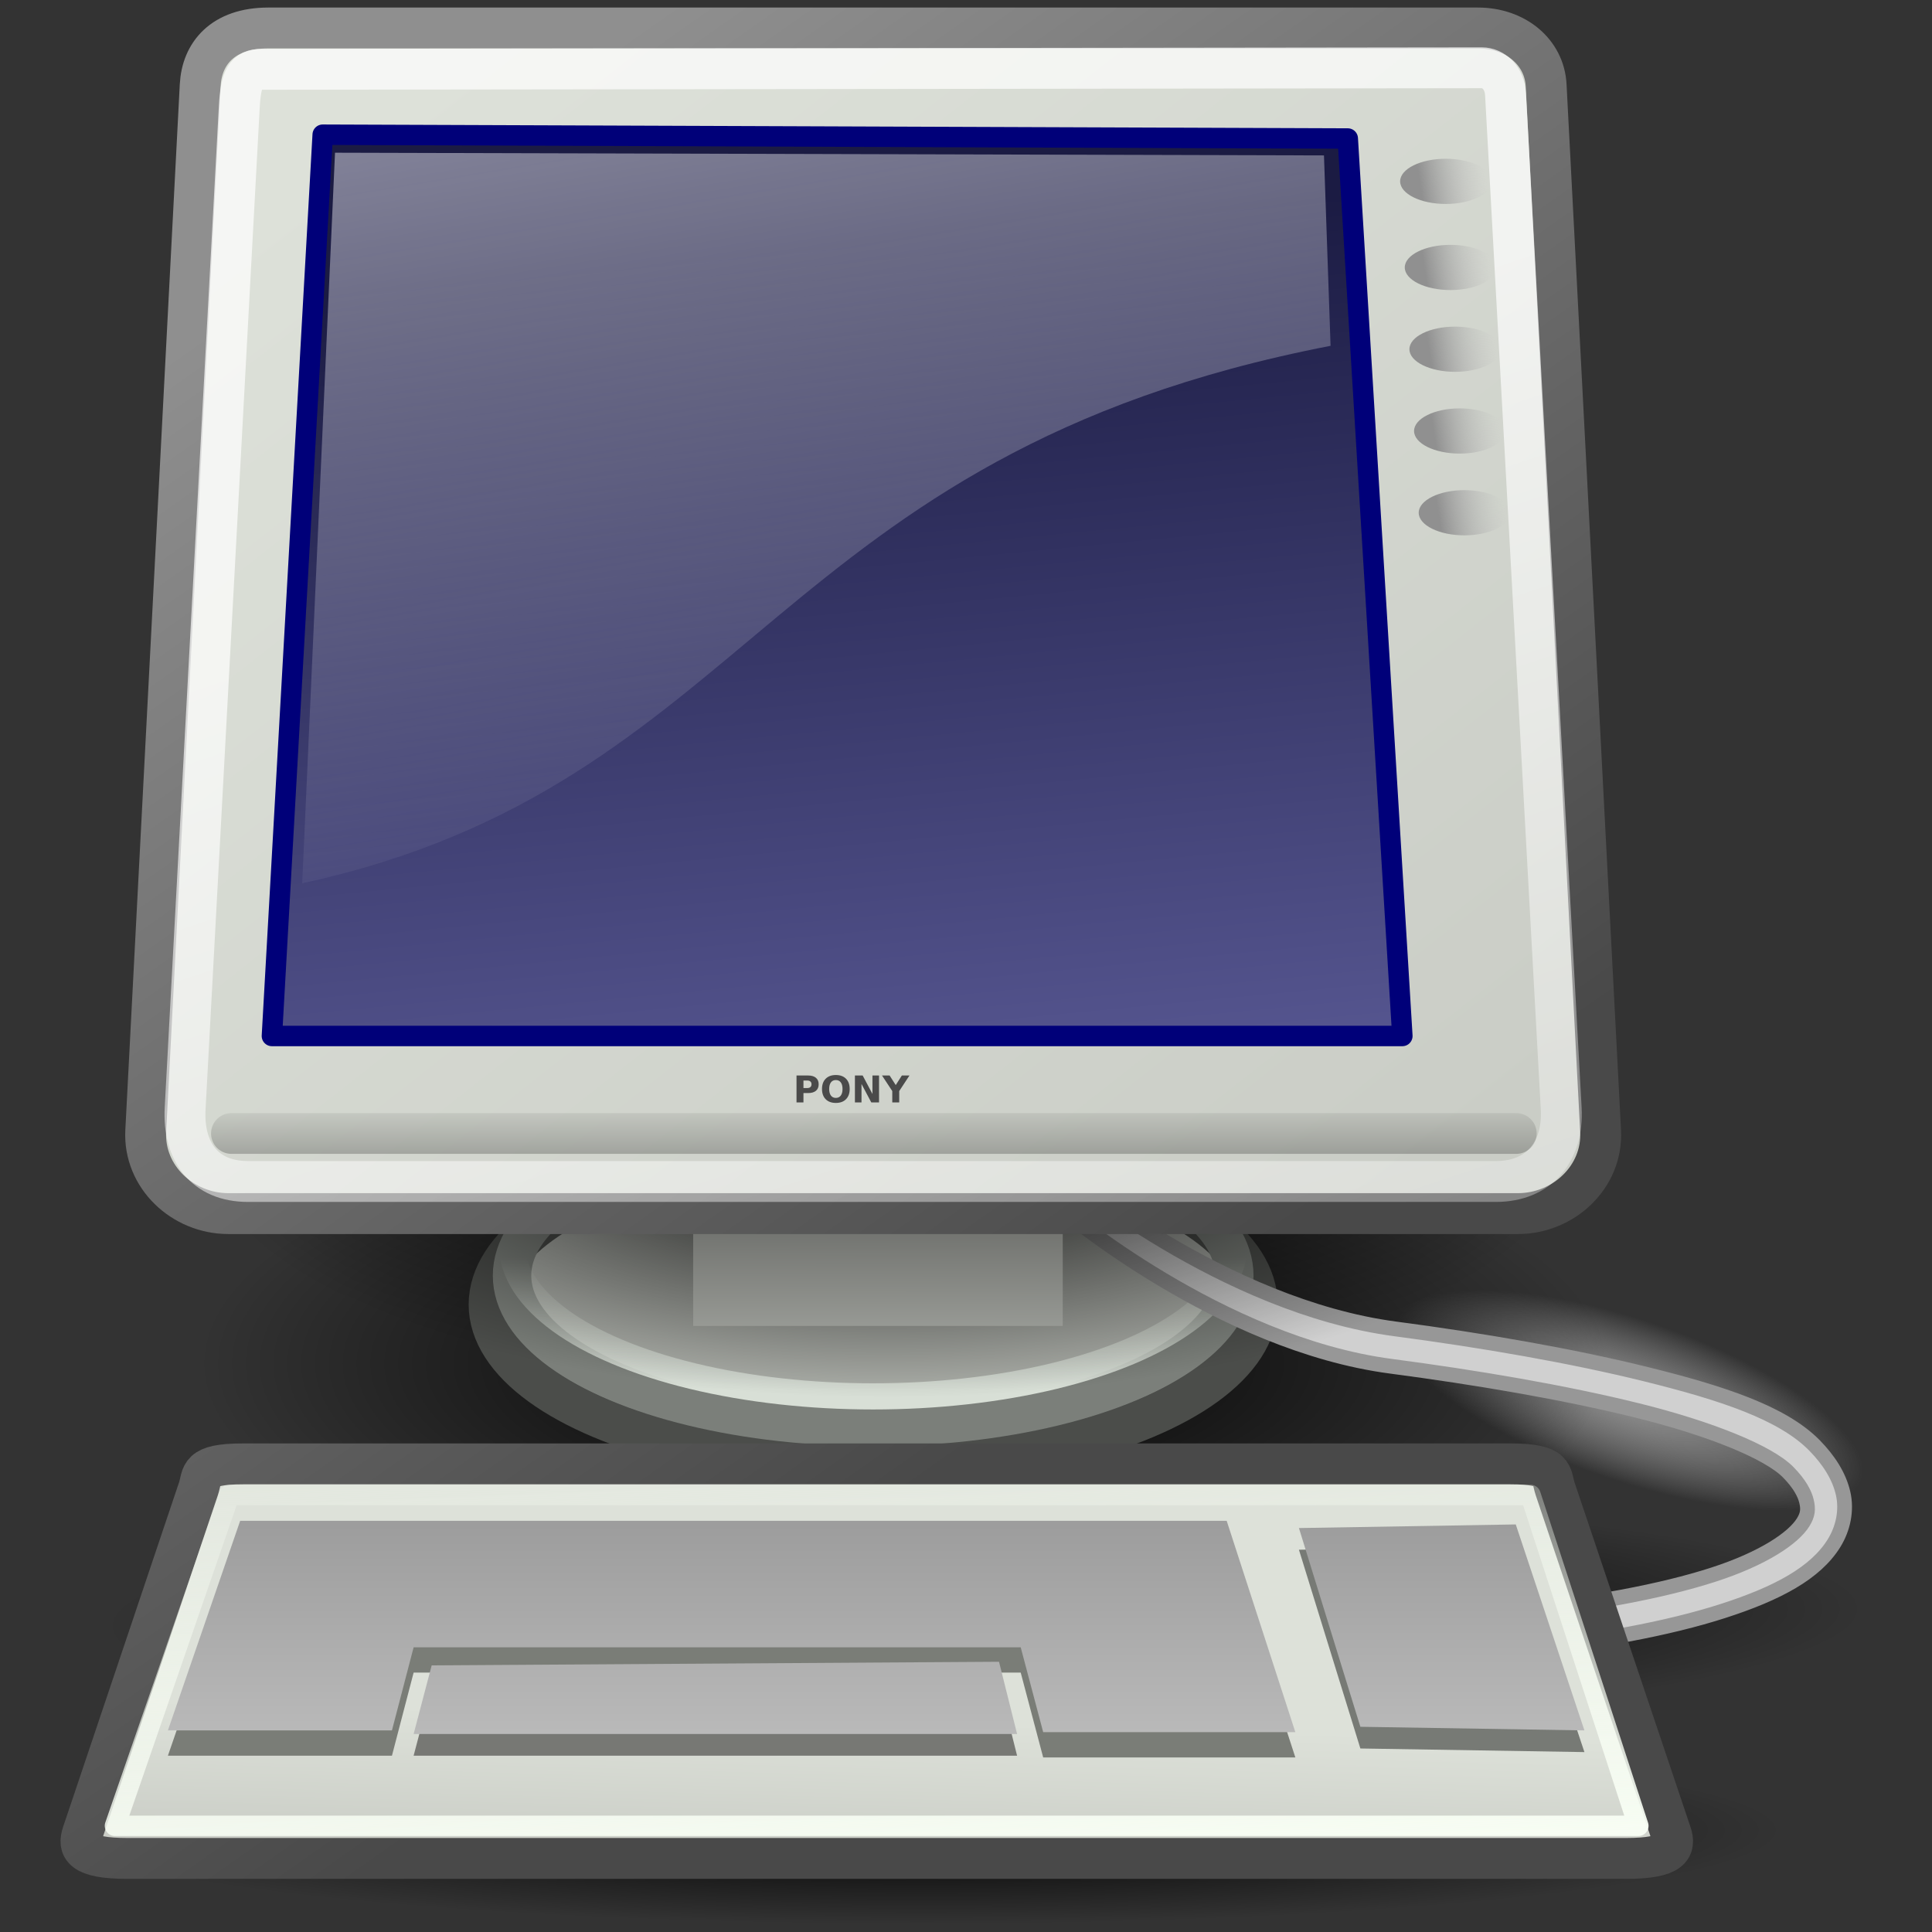 <?xml version="1.0" encoding="UTF-8" standalone="no"?>
<svg
   xmlns:dc="http://purl.org/dc/elements/1.1/"
   xmlns:cc="http://creativecommons.org/ns#"
   xmlns:rdf="http://www.w3.org/1999/02/22-rdf-syntax-ns#"
   xmlns:svg="http://www.w3.org/2000/svg"
   xmlns="http://www.w3.org/2000/svg"
   xmlns:xlink="http://www.w3.org/1999/xlink"
   xmlns:sodipodi="http://sodipodi.sourceforge.net/DTD/sodipodi-0.dtd"
   xmlns:inkscape="http://www.inkscape.org/namespaces/inkscape"
   width="256px"
   height="256px"
   id="svg2327"
   sodipodi:version="0.32"
   inkscape:version="1.0.1 (3bc2e813f5, 2020-09-07)"
   sodipodi:docname="computer.svg"
   inkscape:output_extension="org.inkscape.output.svg.inkscape"
   version="1.1"
   inkscape:export-filename="..\..\256x256\devices\computer.png"
   inkscape:export-xdpi="96"
   inkscape:export-ydpi="96">
  <rect width="100%" height="100%" fill="#333333" stroke="none"/>
  <title
     id="title1073">Computer Icon</title>
  <defs
     id="defs3">
    <linearGradient
       id="linearGradient2985"
       inkscape:collect="always">
      <stop
         id="stop2987"
         offset="0"
         style="stop-color:#d8dfd6;stop-opacity:1;" />
      <stop
         id="stop2989"
         offset="1"
         style="stop-color:#d8dfd6;stop-opacity:0;" />
    </linearGradient>
    <linearGradient
       id="linearGradient2752">
      <stop
         id="stop2754"
         offset="0"
         style="stop-color:#9d9d9d;stop-opacity:1;" />
      <stop
         id="stop2756"
         offset="1"
         style="stop-color:#b9b9b9;stop-opacity:1;" />
    </linearGradient>
    <linearGradient
       id="linearGradient2711">
      <stop
         id="stop2713"
         offset="0"
         style="stop-color:#909090;stop-opacity:1;" />
      <stop
         id="stop2715"
         offset="1"
         style="stop-color:#bebebe;stop-opacity:0;" />
    </linearGradient>
    <linearGradient
       id="linearGradient2701">
      <stop
         id="stop2703"
         offset="0"
         style="stop-color:#585956;stop-opacity:1;" />
      <stop
         id="stop2705"
         offset="1"
         style="stop-color:#bbbeb8;stop-opacity:1;" />
    </linearGradient>
    <linearGradient
       id="linearGradient2683"
       inkscape:collect="always">
      <stop
         id="stop2685"
         offset="0"
         style="stop-color:#000000;stop-opacity:1;" />
      <stop
         id="stop2687"
         offset="1"
         style="stop-color:#000000;stop-opacity:0;" />
    </linearGradient>
    <linearGradient
       id="linearGradient2675">
      <stop
         id="stop2677"
         offset="0"
         style="stop-color:#5b5b97;stop-opacity:1;" />
      <stop
         id="stop2679"
         offset="1"
         style="stop-color:#1b1b43;stop-opacity:1;" />
    </linearGradient>
    <linearGradient
       id="linearGradient2667">
      <stop
         id="stop2669"
         offset="0"
         style="stop-color:#ffffff;stop-opacity:1;" />
      <stop
         id="stop2671"
         offset="1"
         style="stop-color:#fcfcff;stop-opacity:0;" />
    </linearGradient>
    <linearGradient
       id="linearGradient2635"
       inkscape:collect="always">
      <stop
         id="stop2637"
         offset="0"
         style="stop-color:#f9fff5;stop-opacity:1;" />
      <stop
         id="stop2639"
         offset="1"
         style="stop-color:#f9fff5;stop-opacity:0;" />
    </linearGradient>
    <linearGradient
       inkscape:collect="always"
       id="linearGradient2454">
      <stop
         style="stop-color:#000000;stop-opacity:1;"
         offset="0"
         id="stop2456" />
      <stop
         style="stop-color:#000000;stop-opacity:0;"
         offset="1"
         id="stop2458" />
    </linearGradient>
    <linearGradient
       inkscape:collect="always"
       id="linearGradient2415">
      <stop
         style="stop-color:#ffffff;stop-opacity:1;"
         offset="0"
         id="stop2417" />
      <stop
         style="stop-color:#ffffff;stop-opacity:0;"
         offset="1"
         id="stop2419" />
    </linearGradient>
    <linearGradient
       id="linearGradient2253">
      <stop
         style="stop-color:#8f8f8f;stop-opacity:1;"
         offset="0"
         id="stop2255" />
      <stop
         style="stop-color:#494949;stop-opacity:1;"
         offset="1"
         id="stop2257" />
    </linearGradient>
    <linearGradient
       id="linearGradient2245">
      <stop
         style="stop-color:#dde1d9;stop-opacity:1;"
         offset="0"
         id="stop2247" />
      <stop
         style="stop-color:#cacdc6;stop-opacity:1;"
         offset="1"
         id="stop2249" />
    </linearGradient>
    <linearGradient
       inkscape:collect="always"
       xlink:href="#linearGradient2245"
       id="linearGradient2251"
       gradientTransform="matrix(6.108,0,0,4.785,-13.566,-12.516)"
       x1="8.612"
       y1="7.229"
       x2="34.784"
       y2="33.34"
       gradientUnits="userSpaceOnUse" />
    <linearGradient
       inkscape:collect="always"
       xlink:href="#linearGradient2415"
       id="linearGradient2421"
       gradientTransform="matrix(5.991,0,0,4.879,0.626,-0.058)"
       x1="17.698"
       y1="13.005"
       x2="34.975"
       y2="55.201"
       gradientUnits="userSpaceOnUse" />
    <radialGradient
       inkscape:collect="always"
       xlink:href="#linearGradient2454"
       id="radialGradient2460"
       gradientTransform="matrix(10.64,0,0,3.843,-16.346,-79.084)"
       cx="12.576"
       cy="67.502"
       fx="12.576"
       fy="67.502"
       r="8.766"
       gradientUnits="userSpaceOnUse" />
    <radialGradient
       inkscape:collect="always"
       xlink:href="#linearGradient2454"
       id="radialGradient2464"
       gradientUnits="userSpaceOnUse"
       gradientTransform="matrix(10.412,0,0,3.843,-15.477,-108.3)"
       cx="12.576"
       cy="67.502"
       fx="12.576"
       fy="67.502"
       r="8.766" />
    <radialGradient
       r="8.766"
       fy="67.502"
       fx="12.576"
       cy="67.502"
       cx="12.576"
       gradientTransform="matrix(13.298,-6.3776906e-8,0,1.812,-40.903,92.826)"
       gradientUnits="userSpaceOnUse"
       id="radialGradient2659"
       xlink:href="#linearGradient2454"
       inkscape:collect="always" />
    <linearGradient
       gradientUnits="userSpaceOnUse"
       y2="26.729"
       x2="17.199"
       y1="1.654"
       x1="11.492"
       gradientTransform="matrix(6.698,0,0,4.844,-1.588,-12.663)"
       id="linearGradient2673"
       xlink:href="#linearGradient2667"
       inkscape:collect="always" />
    <linearGradient
       gradientUnits="userSpaceOnUse"
       y2="8.867"
       x2="16.316"
       y1="32.622"
       x1="19.15"
       gradientTransform="matrix(6.348,0,0,5.111,-0.878,-12.663)"
       id="linearGradient2681"
       xlink:href="#linearGradient2675"
       inkscape:collect="always" />
    <linearGradient
       gradientUnits="userSpaceOnUse"
       y2="162.451"
       x2="3.707"
       y1="171.291"
       x1="3.707"
       gradientTransform="matrix(30.844,0,0,0.948,0.626,-9.137)"
       id="linearGradient2689"
       xlink:href="#linearGradient2683"
       inkscape:collect="always" />
    <linearGradient
       gradientUnits="userSpaceOnUse"
       y2="64.893"
       x2="12.128"
       y1="53.535"
       x1="12.207"
       gradientTransform="matrix(9.82,0,0,2.977,-4.78,-5.464)"
       id="linearGradient2707"
       xlink:href="#linearGradient2701"
       inkscape:collect="always" />
    <linearGradient
       gradientUnits="userSpaceOnUse"
       y2="3.845"
       x2="35.521"
       y1="3.938"
       x1="34.301"
       id="linearGradient2717"
       xlink:href="#linearGradient2711"
       inkscape:collect="always"
       gradientTransform="matrix(7.197,0,0,3.56,-61.112,9.965)" />
    <linearGradient
       y2="3.845"
       x2="35.521"
       y1="3.938"
       x1="34.301"
       gradientUnits="userSpaceOnUse"
       id="linearGradient2721"
       xlink:href="#linearGradient2711"
       inkscape:collect="always"
       gradientTransform="matrix(7.197,0,0,3.56,-60.497,21.35)" />
    <linearGradient
       y2="3.845"
       x2="35.521"
       y1="3.938"
       x1="34.301"
       gradientUnits="userSpaceOnUse"
       id="linearGradient2725"
       xlink:href="#linearGradient2711"
       inkscape:collect="always"
       gradientTransform="matrix(7.197,0,0,3.56,-59.883,32.163)" />
    <linearGradient
       y2="3.845"
       x2="35.521"
       y1="3.938"
       x1="34.301"
       gradientUnits="userSpaceOnUse"
       id="linearGradient2729"
       xlink:href="#linearGradient2711"
       inkscape:collect="always"
       gradientTransform="matrix(7.197,0,0,3.56,-59.269,42.975)" />
    <linearGradient
       y2="3.845"
       x2="35.521"
       y1="3.938"
       x1="34.301"
       gradientUnits="userSpaceOnUse"
       id="linearGradient2733"
       xlink:href="#linearGradient2711"
       inkscape:collect="always"
       gradientTransform="matrix(7.197,0,0,3.56,-58.655,53.788)" />
    <linearGradient
       y2="74.098"
       x2="8.649"
       y1="101.285"
       x1="13.629"
       gradientTransform="matrix(11.589,0,0,2.522,0.626,-8.215)"
       gradientUnits="userSpaceOnUse"
       id="linearGradient2741"
       xlink:href="#linearGradient2635"
       inkscape:collect="always" />
    <linearGradient
       gradientUnits="userSpaceOnUse"
       y2="100.2"
       x2="8.113"
       y1="88.509"
       x1="8.113"
       gradientTransform="matrix(12.488,0,0,2.341,-4.78,-5.464)"
       id="linearGradient2758"
       xlink:href="#linearGradient2752"
       inkscape:collect="always" />
    <linearGradient
       gradientUnits="userSpaceOnUse"
       y2="31.246"
       x2="32.537"
       y1="5.382"
       x1="10.391"
       gradientTransform="matrix(5.971,0,0,4.895,-4.78,-5.464)"
       id="linearGradient2979"
       xlink:href="#linearGradient2253"
       inkscape:collect="always" />
    <linearGradient
       y2="52.536"
       x2="18.177"
       y1="48.643"
       x1="18.317"
       gradientTransform="matrix(6.108,0,0,4.785,-4.78,-5.464)"
       gradientUnits="userSpaceOnUse"
       id="linearGradient2981"
       xlink:href="#linearGradient2245"
       inkscape:collect="always" />
    <linearGradient
       gradientUnits="userSpaceOnUse"
       y2="44.879"
       x2="-23.886"
       y1="49.953"
       x1="-23.886"
       gradientTransform="matrix(7.589,0,0,3.405,294.754,13.573)"
       id="linearGradient2991"
       xlink:href="#linearGradient2985"
       inkscape:collect="always" />
    <linearGradient
       y2="100.2"
       x2="8.113"
       y1="88.509"
       x1="8.113"
       gradientTransform="matrix(12.488,0,0,2.341,-4.78,-5.464)"
       gradientUnits="userSpaceOnUse"
       id="linearGradient1409"
       xlink:href="#linearGradient2752"
       inkscape:collect="always" />
    <linearGradient
       y2="100.2"
       x2="8.113"
       y1="88.509"
       x1="8.113"
       gradientTransform="matrix(12.488,0,0,2.341,-4.78,-5.464)"
       gradientUnits="userSpaceOnUse"
       id="linearGradient1411"
       xlink:href="#linearGradient2752"
       inkscape:collect="always" />
    <linearGradient
       y2="31.246"
       x2="32.537"
       y1="5.382"
       x1="10.391"
       gradientTransform="matrix(5.971,0,0,4.895,-4.78,-5.464)"
       gradientUnits="userSpaceOnUse"
       id="linearGradient1413"
       xlink:href="#linearGradient2253"
       inkscape:collect="always" />
    <radialGradient
       r="8.766"
       fy="67.502"
       fx="12.576"
       cy="67.502"
       cx="12.576"
       gradientTransform="matrix(12.997,0,0,1.421,-43.512,146.102)"
       gradientUnits="userSpaceOnUse"
       id="radialGradient2659-8"
       xlink:href="#linearGradient2683"
       inkscape:collect="always" />
    <radialGradient
       r="8.766"
       fy="67.502"
       fx="12.576"
       cy="67.502"
       cx="12.576"
       gradientTransform="matrix(3.702,0,0,1.218,222.111,22.326)"
       gradientUnits="userSpaceOnUse"
       id="radialGradient2659-8-7"
       xlink:href="#linearGradient2711"
       inkscape:collect="always" />
    <radialGradient
       inkscape:collect="always"
       xlink:href="#linearGradient2711"
       id="radialGradient1071"
       gradientUnits="userSpaceOnUse"
       gradientTransform="matrix(3.702,0,0,1.218,222.111,22.326)"
       cx="12.576"
       cy="67.502"
       fx="12.576"
       fy="67.502"
       r="8.766" />
  </defs>
  <sodipodi:namedview
     id="base"
     pagecolor="#ffffff"
     bordercolor="#666666"
     borderopacity="0.122"
     inkscape:pageopacity="0.0"
     inkscape:pageshadow="2"
     inkscape:zoom="2"
     inkscape:cx="113.4314"
     inkscape:cy="132.17609"
     inkscape:current-layer="layer1"
     showgrid="false"
     inkscape:grid-bbox="true"
     inkscape:document-units="px"
     inkscape:window-width="1396"
     inkscape:window-height="797"
     inkscape:window-x="402"
     inkscape:window-y="30"
     inkscape:showpageshadow="false"
     inkscape:document-rotation="0"
     inkscape:snap-global="false"
     inkscape:pagecheckerboard="true"
     inkscape:window-maximized="0" />
  <g
     id="layer1"
     inkscape:label="Layer 1"
     inkscape:groupmode="layer">
    <g
       id="g1069"
       transform="matrix(1.002,0,0,1.002,1.988,-0.002)">
      <ellipse
         id="path2657-9-5"
         style="color:#000000;display:inline;overflow:visible;visibility:visible;fill:url(#radialGradient1071);fill-opacity:1;fill-rule:evenodd;stroke:none;stroke-width:2.124;stroke-linecap:round;stroke-linejoin:miter;stroke-miterlimit:4;stroke-dashoffset:0;stroke-opacity:0.701;marker:none;marker-start:none;marker-mid:none;marker-end:none"
         cx="268.672"
         cy="104.543"
         rx="32.457"
         ry="10.677"
         transform="matrix(0.944,0.33,-0.384,0.923,0,0)" />
      <ellipse
         id="path2657-9"
         style="color:#000000;display:inline;overflow:visible;visibility:visible;fill:url(#radialGradient2659-8);fill-opacity:1;fill-rule:evenodd;stroke:none;stroke-width:4.298;stroke-linecap:round;stroke-linejoin:miter;stroke-miterlimit:4;stroke-dashoffset:0;stroke-opacity:0.701;marker:none;marker-start:none;marker-mid:none;marker-end:none"
         cx="119.937"
         cy="242.041"
         rx="113.937"
         ry="12.459" />
      <ellipse
         id="path2657"
         style="color:#000000;display:inline;overflow:visible;visibility:visible;fill:url(#radialGradient2659);fill-opacity:1;fill-rule:evenodd;stroke:none;stroke-width:4.909;stroke-linecap:round;stroke-linejoin:miter;stroke-miterlimit:4;stroke-dashoffset:0;stroke-opacity:0.701;marker:none;marker-start:none;marker-mid:none;marker-end:none"
         cx="126.333"
         cy="215.161"
         rx="116.577"
         ry="15.887"
         transform="matrix(1,-0.01,0.009,1,0,0)" />
      <ellipse
         style="color:#000000;display:inline;overflow:visible;visibility:visible;fill:url(#radialGradient2460);fill-opacity:1;fill-rule:evenodd;stroke:none;stroke-width:6.394;stroke-linecap:round;stroke-linejoin:miter;stroke-miterlimit:4;stroke-dashoffset:0;stroke-opacity:0.701;marker:none;marker-start:none;marker-mid:none;marker-end:none"
         id="path2452"
         cx="117.457"
         cy="180.329"
         rx="93.272"
         ry="33.689" />
      <ellipse
         style="color:#000000;display:inline;overflow:visible;visibility:visible;fill:#adb0aa;fill-opacity:1;fill-rule:evenodd;stroke:#4b4d4a;stroke-width:5.406;stroke-linecap:butt;stroke-linejoin:miter;stroke-miterlimit:4;stroke-dashoffset:0;stroke-opacity:1;marker:none;marker-start:none;marker-mid:none;marker-end:none"
         id="path2407"
         cx="113.485"
         cy="172.513"
         rx="50.79"
         ry="21.299" />
      <ellipse
         id="path1825"
         style="color:#000000;display:inline;overflow:visible;visibility:visible;fill:none;fill-opacity:1;fill-rule:evenodd;stroke:#7b7f7a;stroke-width:5.083;stroke-linecap:butt;stroke-linejoin:miter;stroke-miterlimit:4;stroke-dashoffset:0;stroke-opacity:1;marker:none;marker-start:none;marker-mid:none;marker-end:none"
         cx="113.485"
         cy="168.69"
         rx="47.756"
         ry="20.027" />
      <ellipse
         style="color:#000000;display:inline;overflow:visible;visibility:visible;fill:none;fill-opacity:1;fill-rule:evenodd;stroke:url(#linearGradient2991);stroke-width:3.46;stroke-linecap:butt;stroke-linejoin:miter;stroke-miterlimit:4;stroke-dashoffset:0;stroke-opacity:1;marker:none;marker-start:none;marker-mid:none;marker-end:none"
         id="path2983"
         cx="113.485"
         cy="164.635"
         rx="47.756"
         ry="20.027" />
      <path
         sodipodi:nodetypes="ccccccccccccccccc"
         style="fill:#d0d0d0;fill-opacity:1;fill-rule:evenodd;stroke:#979797;stroke-width:1.953;stroke-linecap:butt;stroke-linejoin:round;stroke-miterlimit:4;stroke-opacity:1"
         d="m 138.752,155.02 -0.302,4.931 c 0,0 20.896,17.748 43.493,20.723 11.298,1.488 22.972,3.464 32.62,5.856 9.647,2.392 17.341,5.521 19.934,8.167 1.5,1.531 2.18,2.829 2.416,3.852 0.237,1.024 0.185,1.75 -0.453,2.774 -1.275,2.048 -5.218,4.772 -11.93,6.934 -13.424,4.326 -37.309,7.088 -70.374,7.088 v 4.931 c 33.325,0 57.332,-2.602 71.733,-7.243 7.201,-2.32 12.202,-5.008 14.649,-8.938 1.223,-1.965 1.727,-4.381 1.208,-6.626 -0.519,-2.245 -1.858,-4.362 -3.775,-6.318 -4.241,-4.327 -12.259,-6.935 -22.2,-9.4 -9.94,-2.465 -21.823,-4.509 -33.224,-6.01 -22.803,-3.002 -43.795,-20.723 -43.795,-20.723 z"
         id="path2411" />
      <ellipse
         id="path2462"
         style="color:#000000;display:inline;overflow:visible;visibility:visible;fill:url(#radialGradient2464);fill-opacity:1;fill-rule:evenodd;stroke:none;stroke-width:6.326;stroke-linecap:round;stroke-linejoin:miter;stroke-miterlimit:4;stroke-dashoffset:0;stroke-opacity:0.701;marker:none;marker-start:none;marker-mid:none;marker-end:none"
         cx="115.457"
         cy="151.112"
         rx="91.272"
         ry="33.689" />
      <rect
         y="160.532"
         x="89.682"
         height="14.814"
         width="48.872"
         id="rect2699"
         style="color:#000000;display:inline;overflow:visible;visibility:visible;fill:url(#linearGradient2707);fill-opacity:1;fill-rule:evenodd;stroke:none;stroke-width:3.291;stroke-linecap:butt;stroke-linejoin:miter;stroke-miterlimit:4;stroke-dashoffset:0;stroke-opacity:1;marker:none;marker-start:none;marker-mid:none;marker-end:none" />
      <path
         style="color:#000000;display:inline;overflow:visible;visibility:visible;fill:url(#linearGradient2251);fill-opacity:1;fill-rule:evenodd;stroke:url(#linearGradient2979);stroke-width:5.406;stroke-linecap:butt;stroke-linejoin:miter;stroke-miterlimit:4;stroke-dashoffset:0;stroke-opacity:1;marker:none;marker-start:none;marker-mid:none;marker-end:none"
         d="M 33.502,3.703 H 193.467 c 4.927,0 8.781,3.155 9.011,7.578 l 7.202,138.285 c 0.315,6.043 -4.871,10.923 -10.923,10.923 H 28.212 c -6.051,0 -11.237,-4.88 -10.923,-10.923 L 24.491,11.281 c 0.218,-4.182 2.96,-7.578 9.011,-7.578 z"
         id="rect2404"
         sodipodi:nodetypes="cssssssss" />
      <path
         sodipodi:nodetypes="ccccc"
         id="path2377"
         d="M 40.69,17.815 33.974,137.001 H 183.464 L 176.246,18.32 Z"
         style="fill:url(#linearGradient2681);fill-opacity:1;fill-rule:evenodd;stroke:#000079;stroke-width:2.703;stroke-linecap:butt;stroke-linejoin:round;stroke-miterlimit:4;stroke-dasharray:none;stroke-opacity:1" />
      <path
         style="fill:none;fill-opacity:0.75;fill-rule:evenodd;stroke:url(#linearGradient2689);stroke-width:5.386;stroke-linecap:round;stroke-linejoin:miter;stroke-miterlimit:4;stroke-opacity:0.248"
         d="M 28.617,149.893 H 198.532"
         id="path2393" />
      <path
         sodipodi:nodetypes="cssssssss"
         id="path2397"
         d="m 32.603,9.168 161.357,-0.204 c 1.534,-0.002 3.024,1.283 3.147,3.528 l 7.363,134.096 c 0.314,5.715 -2.918,9.655 -8.641,9.655 H 30.803 c -5.723,0 -8.612,-3.94 -8.304,-9.655 L 29.658,14.162 c 0.209,-3.87 0.9,-4.992 2.944,-4.995 z"
         style="color:#000000;display:inline;overflow:visible;visibility:visible;fill:none;fill-opacity:1;fill-rule:evenodd;stroke:url(#linearGradient2421);stroke-width:5.406;stroke-linecap:butt;stroke-linejoin:miter;stroke-miterlimit:4;stroke-dashoffset:0;stroke-opacity:0.701;marker:none;marker-start:none;marker-mid:none;marker-end:none" />
      <path
         sodipodi:nodetypes="ccccc"
         style="opacity:0.531;fill:url(#linearGradient2673);fill-opacity:1;fill-rule:evenodd;stroke:none;stroke-width:1.352pt;stroke-linecap:butt;stroke-linejoin:miter;stroke-opacity:1"
         d="M 42.318,20.197 37.979,116.811 C 97.691,103.832 99.728,60.086 173.972,45.734 l -0.873,-25.18 z"
         id="path2443" />
      <path
         sodipodi:nodetypes="cssssssss"
         id="path2409"
         d="M 30.157,193.586 H 197.768 c 6.051,0 5.284,1.467 5.905,3.313 l 15.325,45.548 c 0.621,1.846 0.146,3.313 -5.905,3.313 H 14.831 c -6.051,0 -6.526,-1.467 -5.905,-3.313 L 24.252,196.899 c 0.621,-1.846 -0.146,-3.313 5.905,-3.313 z"
         style="color:#000000;display:inline;overflow:visible;visibility:visible;fill:url(#linearGradient2981);fill-opacity:1;fill-rule:evenodd;stroke:url(#linearGradient1413);stroke-width:5.406;stroke-linecap:butt;stroke-linejoin:miter;stroke-miterlimit:4;stroke-dasharray:none;stroke-dashoffset:0;stroke-opacity:1;marker:none;marker-start:none;marker-mid:none;marker-end:none" />
      <path
         sodipodi:nodetypes="ccccccccc"
         id="path2611"
         d="m 29.776,204.462 -9.557,27.716 h 29.628 l 2.867,-10.991 h 80.281 l 2.972,11.219 h 33.346 l -9.079,-27.944 z"
         style="fill:#7a7d77;fill-opacity:1;fill-rule:evenodd;stroke:none;stroke-width:1.352pt;stroke-linecap:butt;stroke-linejoin:miter;stroke-opacity:1" />
      <path
         id="path2613"
         d="m 55.102,223.098 -2.389,9.079 h 79.803 l -2.389,-9.557 z"
         style="fill:#777874;fill-opacity:1;fill-rule:evenodd;stroke:none;stroke-width:1.352pt;stroke-linecap:butt;stroke-linejoin:miter;stroke-opacity:1" />
      <path
         style="color:#000000;display:inline;overflow:visible;visibility:visible;fill:#777a75;fill-opacity:1;fill-rule:evenodd;stroke:none;stroke-width:1.352pt;stroke-linecap:butt;stroke-linejoin:miter;stroke-miterlimit:4;stroke-dashoffset:0;stroke-opacity:1;marker:none;marker-start:none;marker-mid:none;marker-end:none"
         d="m 198.461,204.462 9.079,27.238 -29.628,-0.478 -8.124,-26.282 z"
         id="path2619" />
      <path
         id="path2615"
         d="m 198.461,201.594 9.079,27.238 -29.628,-0.478 -8.124,-26.282 z"
         style="color:#000000;display:inline;overflow:visible;visibility:visible;fill:url(#linearGradient2758);fill-opacity:1;fill-rule:evenodd;stroke:none;stroke-width:1.352pt;stroke-linecap:butt;stroke-linejoin:miter;stroke-miterlimit:4;stroke-dasharray:none;stroke-dashoffset:0;stroke-opacity:1;marker:none;marker-start:none;marker-mid:none;marker-end:none" />
      <path
         style="fill:url(#linearGradient1411);fill-opacity:1;fill-rule:evenodd;stroke:none;stroke-width:1.352pt;stroke-linecap:butt;stroke-linejoin:miter;stroke-opacity:1"
         d="m 29.776,201.117 -9.557,27.716 h 29.628 l 2.867,-10.991 h 80.281 l 2.972,11.219 h 33.346 l -9.079,-27.944 z"
         id="path2617"
         sodipodi:nodetypes="ccccccccc" />
      <path
         style="color:#000000;display:inline;overflow:visible;visibility:visible;fill:url(#linearGradient1409);fill-opacity:1;fill-rule:evenodd;stroke:none;stroke-width:1.352pt;stroke-linecap:butt;stroke-linejoin:miter;stroke-miterlimit:4;stroke-dasharray:none;stroke-dashoffset:0;stroke-opacity:1;marker:none;marker-start:none;marker-mid:none;marker-end:none"
         d="m 55.102,220.231 -2.389,9.079 h 79.803 l -2.389,-9.557 z"
         id="path2621" />
      <path
         style="color:#000000;display:inline;overflow:visible;visibility:visible;fill:none;fill-opacity:1;fill-rule:evenodd;stroke:url(#linearGradient2741);stroke-width:2.703;stroke-linecap:butt;stroke-linejoin:round;stroke-miterlimit:4;stroke-dashoffset:0;stroke-opacity:1;marker:none;marker-start:none;marker-mid:none;marker-end:none"
         d="M 28.349,197.698 H 200.412 l 14.258,43.752 H 13.221 Z"
         id="path2631"
         sodipodi:nodetypes="ccccc" />
      <ellipse
         id="path2709"
         style="color:#000000;display:inline;overflow:visible;visibility:visible;fill:url(#linearGradient2717);fill-opacity:1;fill-rule:evenodd;stroke:none;stroke-width:2.531;stroke-linecap:butt;stroke-linejoin:miter;stroke-miterlimit:4;stroke-dashoffset:0;stroke-opacity:1;marker:none;marker-start:none;marker-mid:none;marker-end:none"
         cx="189.213"
         cy="23.985"
         rx="6.043"
         ry="2.989" />
      <ellipse
         style="color:#000000;display:inline;overflow:visible;visibility:visible;fill:url(#linearGradient2721);fill-opacity:1;fill-rule:evenodd;stroke:none;stroke-width:2.531;stroke-linecap:butt;stroke-linejoin:miter;stroke-miterlimit:4;stroke-dashoffset:0;stroke-opacity:1;marker:none;marker-start:none;marker-mid:none;marker-end:none"
         id="path2719"
         cx="189.827"
         cy="35.37"
         rx="6.043"
         ry="2.989" />
      <ellipse
         id="path2723"
         style="color:#000000;display:inline;overflow:visible;visibility:visible;fill:url(#linearGradient2725);fill-opacity:1;fill-rule:evenodd;stroke:none;stroke-width:2.531;stroke-linecap:butt;stroke-linejoin:miter;stroke-miterlimit:4;stroke-dashoffset:0;stroke-opacity:1;marker:none;marker-start:none;marker-mid:none;marker-end:none"
         cx="190.441"
         cy="46.183"
         rx="6.043"
         ry="2.989" />
      <ellipse
         style="color:#000000;display:inline;overflow:visible;visibility:visible;fill:url(#linearGradient2729);fill-opacity:1;fill-rule:evenodd;stroke:none;stroke-width:2.531;stroke-linecap:butt;stroke-linejoin:miter;stroke-miterlimit:4;stroke-dashoffset:0;stroke-opacity:1;marker:none;marker-start:none;marker-mid:none;marker-end:none"
         id="path2727"
         cx="191.056"
         cy="56.996"
         rx="6.043"
         ry="2.989" />
      <ellipse
         id="path2731"
         style="color:#000000;display:inline;overflow:visible;visibility:visible;fill:url(#linearGradient2733);fill-opacity:1;fill-rule:evenodd;stroke:none;stroke-width:2.531;stroke-linecap:butt;stroke-linejoin:miter;stroke-miterlimit:4;stroke-dashoffset:0;stroke-opacity:1;marker:none;marker-start:none;marker-mid:none;marker-end:none"
         cx="191.67"
         cy="67.808"
         rx="6.043"
         ry="2.989" />
      <path
         id="text2735"
         d="m 103.348,142.226 h 1.523 c 0.453,0 0.8,0.101 1.042,0.303 0.243,0.2 0.365,0.486 0.365,0.858 -10e-6,0.373 -0.122,0.661 -0.365,0.863 -0.241,0.2 -0.589,0.3 -1.042,0.3 h -0.605 v 1.235 h -0.918 v -3.559 m 0.918,0.665 v 0.994 h 0.508 c 0.178,0 0.315,-0.043 0.412,-0.129 0.097,-0.087 0.145,-0.211 0.145,-0.369 0,-0.159 -0.049,-0.281 -0.145,-0.367 -0.097,-0.086 -0.234,-0.129 -0.412,-0.129 h -0.508 m 4.283,-0.064 c -0.28,10e-6 -0.497,0.103 -0.651,0.31 -0.154,0.207 -0.231,0.497 -0.231,0.872 0,0.373 0.077,0.663 0.231,0.87 0.154,0.207 0.371,0.31 0.651,0.31 0.281,0 0.499,-0.103 0.653,-0.31 0.154,-0.207 0.231,-0.497 0.231,-0.87 -1e-5,-0.375 -0.077,-0.666 -0.231,-0.872 -0.154,-0.207 -0.372,-0.31 -0.653,-0.31 m 0,-0.665 c 0.572,0 1.02,0.164 1.344,0.491 0.324,0.327 0.486,0.779 0.486,1.356 -1e-5,0.575 -0.162,1.026 -0.486,1.354 -0.324,0.327 -0.772,0.491 -1.344,0.491 -0.57,0 -1.019,-0.164 -1.344,-0.491 -0.324,-0.327 -0.486,-0.779 -0.486,-1.354 0,-0.577 0.162,-1.029 0.486,-1.356 0.326,-0.327 0.774,-0.491 1.344,-0.491 m 2.522,0.064 h 1.025 l 1.294,2.441 v -2.441 h 0.87 v 3.559 h -1.025 l -1.294,-2.441 v 2.441 h -0.87 v -3.559 m 3.585,0 h 1.003 l 0.81,1.268 0.81,-1.268 h 1.006 l -1.356,2.059 v 1.499 h -0.918 v -1.499 l -1.356,-2.059"
         style="font-style:normal;font-variant:normal;font-weight:bold;font-stretch:normal;font-size:0.903px;font-family:'Bitstream Vera Sans';writing-mode:lr-tb;text-anchor:start;fill:#4a4a4a;fill-opacity:1;stroke:none;stroke-width:5.406pt;stroke-linecap:butt;stroke-linejoin:miter;stroke-opacity:1" />
    </g>
  </g>
</svg>
